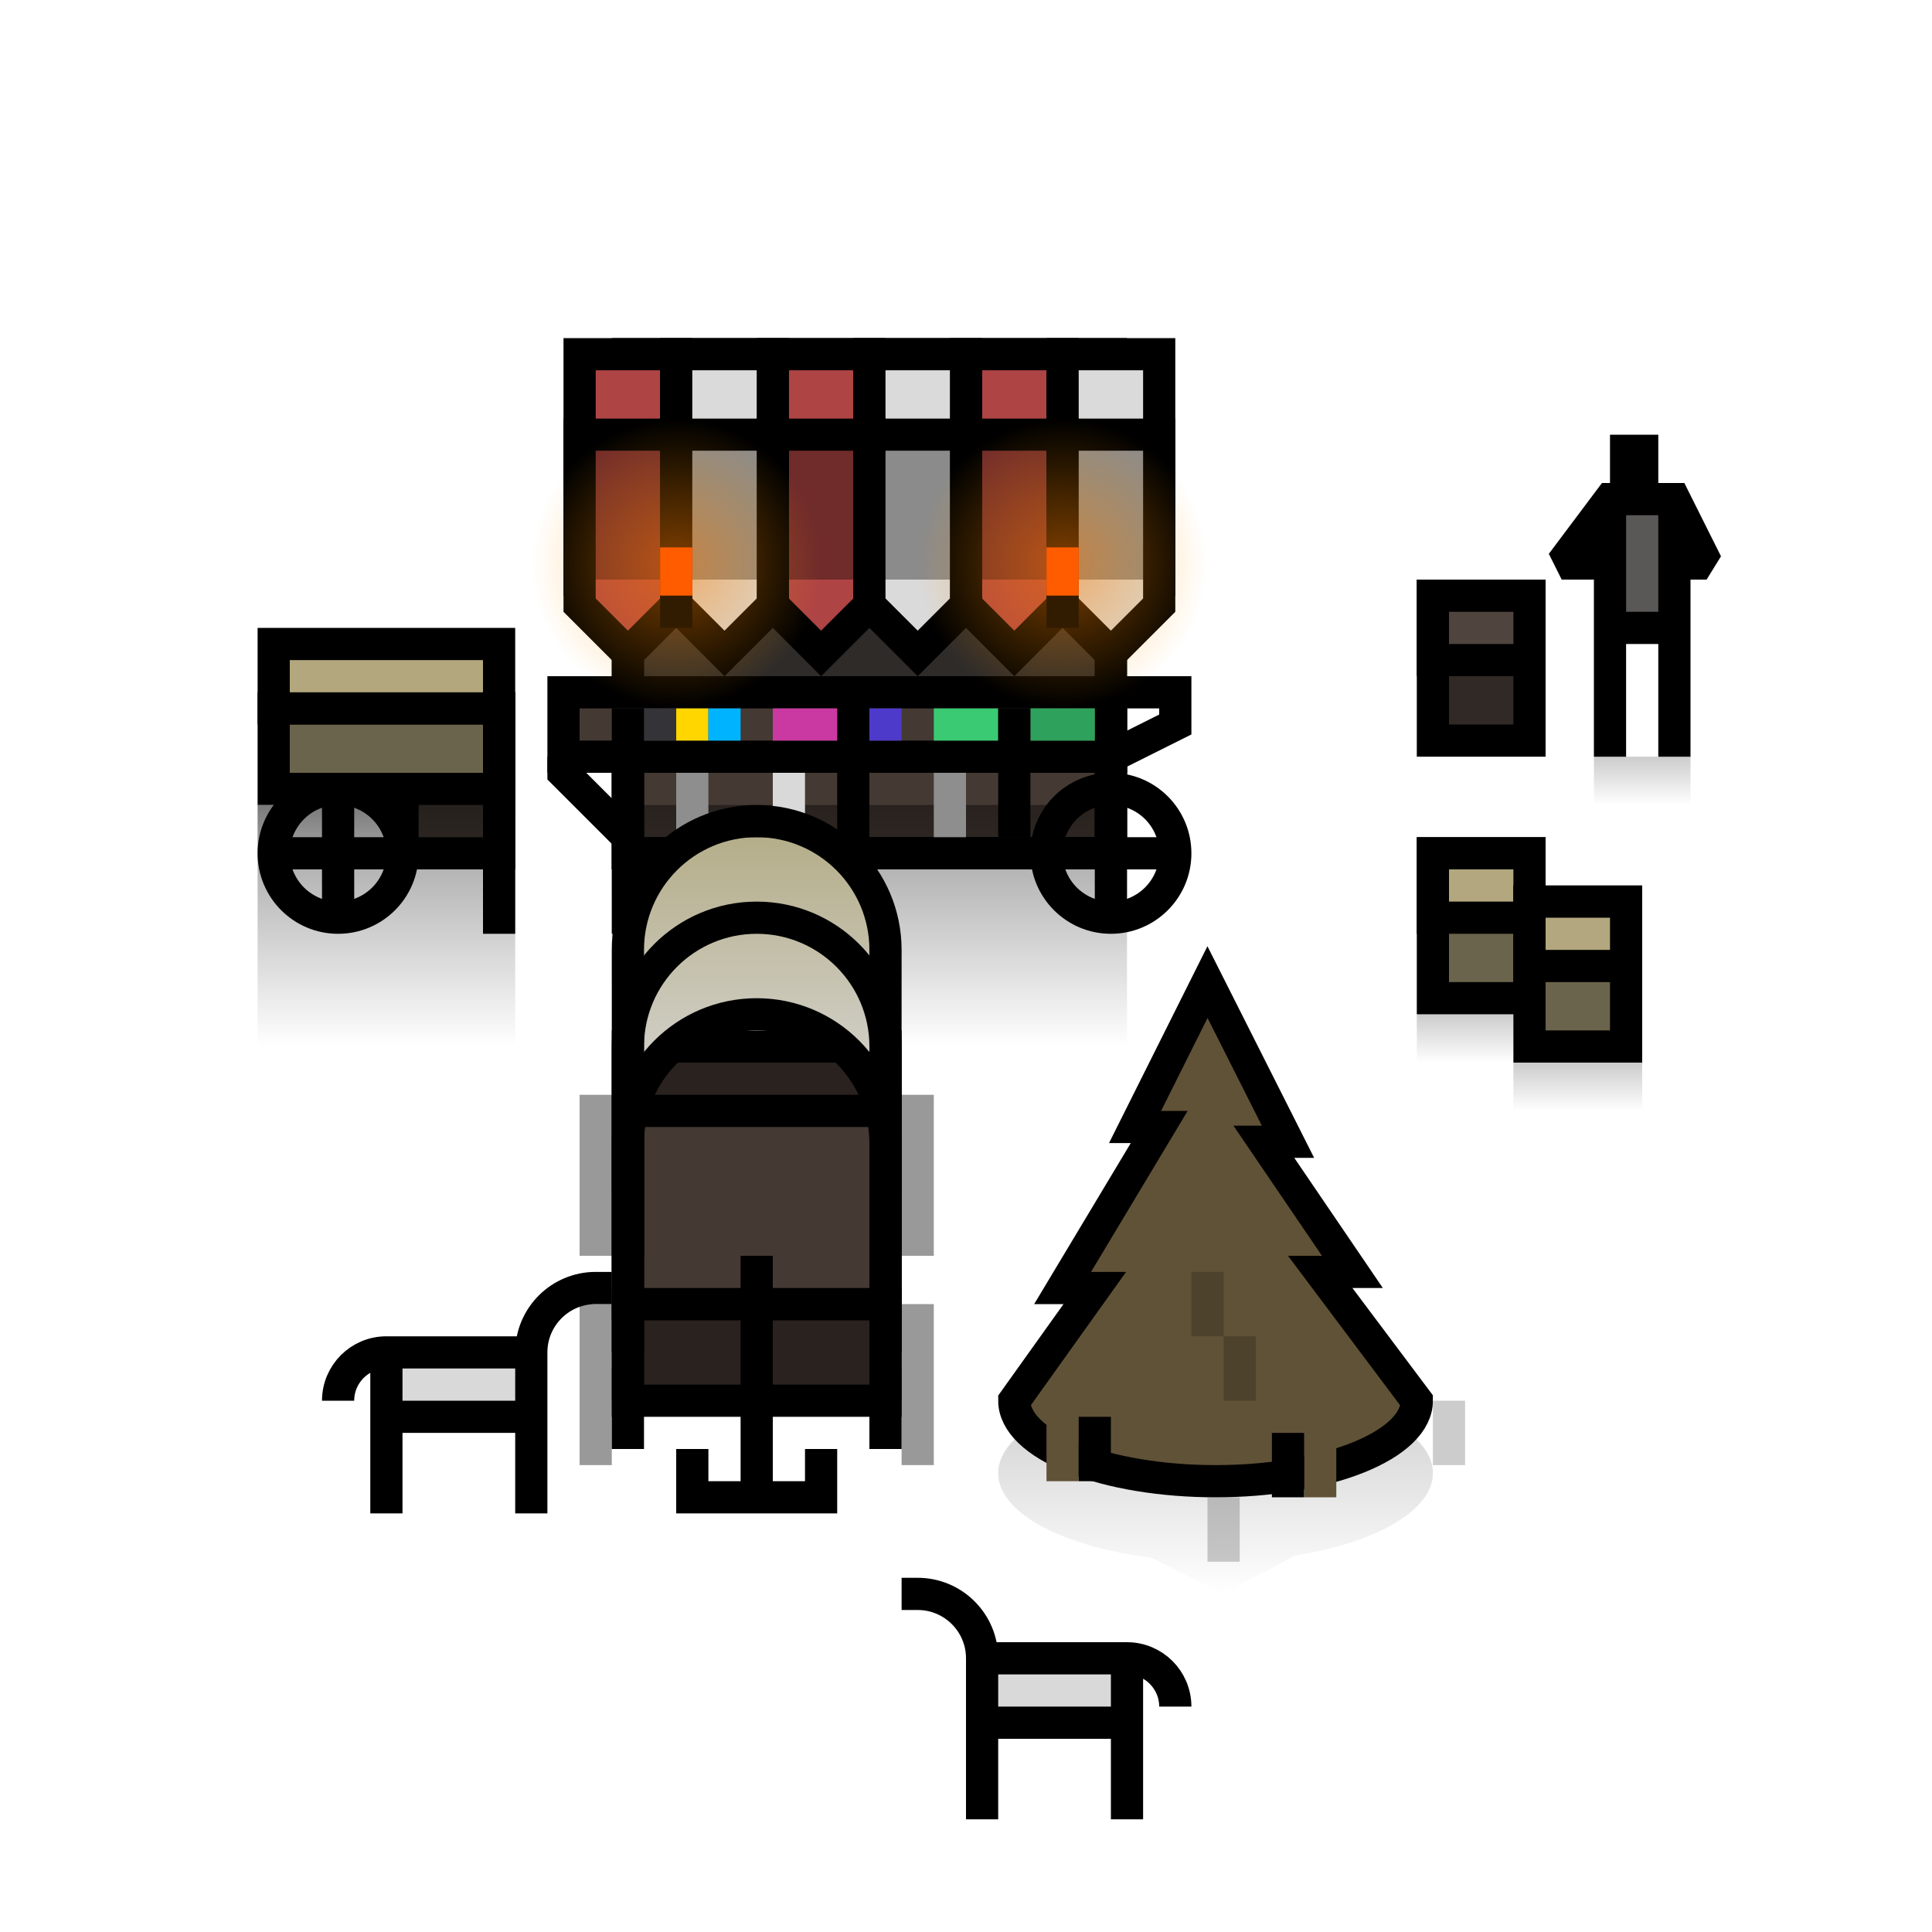 <svg width="120" height="120" viewBox="0 0 120 120" fill="none" xmlns="http://www.w3.org/2000/svg">
<rect x="39" y="22" width="30" height="25" fill="#2E2B29" stroke="black" stroke-width="2"/>
<rect x="52" y="43" width="17" height="10" fill="#725F55"/>
<rect x="52" y="43" width="17" height="10" fill="black" fill-opacity="0.4"/>
<rect x="52" y="43" width="17" height="10" stroke="black" stroke-width="2"/>
<rect x="39" y="43" width="14" height="10" fill="#725F55"/>
<rect x="39" y="43" width="14" height="10" fill="black" fill-opacity="0.4"/>
<rect x="39" y="43" width="14" height="10" stroke="black" stroke-width="2"/>
<rect width="2" height="4" transform="matrix(-1 0 0 1 91 87)" fill="black" fill-opacity="0.2"/>
<rect width="2" height="4" transform="matrix(-1 0 0 1 77 93)" fill="black" fill-opacity="0.2"/>
<path d="M33 88H24V84H33V88Z" fill="#D9D9D9"/>
<path d="M24 94V88M24 88H33M24 88V84M33 88V94M33 88V84M24 84H33M24 84V84C22.343 84 21 85.343 21 87V87M33 84V84C33 81.791 34.791 80 37 80H38" stroke="black" stroke-width="2"/>
<path d="M61 107H70V103H61V107Z" fill="#D9D9D9"/>
<path d="M70 113V107M70 107H61M70 107V103M61 107V113M61 107V103M70 103H61M70 103V103C71.657 103 73 104.343 73 106V106M61 103V103C61 100.791 59.209 99 57 99H56" stroke="black" stroke-width="2"/>
<rect x="89" y="53" width="6" height="9" fill="#B2A77E"/>
<rect x="89" y="53" width="6" height="9" fill="black" fill-opacity="0.4"/>
<rect x="89" y="53" width="6" height="9" stroke="black" stroke-width="2"/>
<rect x="89" y="53" width="6" height="4" fill="#B2A77E" stroke="black" stroke-width="2"/>
<rect x="88" y="63" width="8" height="3" fill="url(#paint0_linear_3728_55209)" fill-opacity="0.2"/>
<rect x="95" y="56" width="6" height="9" fill="#B2A77E"/>
<rect x="95" y="56" width="6" height="9" fill="black" fill-opacity="0.4"/>
<rect x="95" y="56" width="6" height="9" stroke="black" stroke-width="2"/>
<rect x="95" y="56" width="6" height="4" fill="#B2A77E" stroke="black" stroke-width="2"/>
<rect x="94" y="66" width="8" height="3" fill="url(#paint1_linear_3728_55209)" fill-opacity="0.2"/>
<rect x="89" y="37" width="6" height="9" fill="#50443E"/>
<rect x="89" y="37" width="6" height="9" fill="black" fill-opacity="0.4"/>
<rect x="89" y="37" width="6" height="9" stroke="black" stroke-width="2"/>
<rect x="89" y="37" width="6" height="4" fill="#50443E" stroke="black" stroke-width="2"/>
<rect x="39" y="28" width="30" height="25" stroke="black" stroke-width="2"/>
<rect x="35" y="43" width="18" height="4" fill="#725F55"/>
<rect x="35" y="43" width="18" height="4" fill="black" fill-opacity="0.4"/>
<rect x="35" y="43" width="18" height="4" stroke="black" stroke-width="2"/>
<path d="M35 47V48L39 52" stroke="black" stroke-width="2"/>
<rect x="53" y="43" width="16" height="4" fill="#725F55"/>
<rect x="53" y="43" width="16" height="4" fill="black" fill-opacity="0.4"/>
<rect x="53" y="43" width="16" height="4" stroke="black" stroke-width="2"/>
<rect x="38" y="50" width="32" height="15" fill="url(#paint2_linear_3728_55209)" fill-opacity="0.4"/>
<rect x="16" y="50" width="16" height="15" fill="url(#paint3_linear_3728_55209)" fill-opacity="0.4"/>
<rect x="99" y="47" width="6" height="3" fill="url(#paint4_linear_3728_55209)" fill-opacity="0.2"/>
<path d="M104 39H100V35H97L100 31H101V28H102V31H104L106 35H104V39Z" fill="#5A5757"/>
<path d="M100 31V30H99.5L99.2 30.4L100 31ZM101 28V27H100V28H101ZM102 28H103V27H102V28ZM104 31L104.894 30.553L104.618 30H104V31ZM106 35V36L106.894 34.553L106 35ZM97 35L96.2 34.4L97 36V35ZM103 39V47H105V39H103ZM101 47V39H99V47H101ZM104 38H100V40H104V38ZM100 32H101V30H100V32ZM102 31V28H100V31H102ZM101 29H102V27H101V29ZM101 32H102V30H101V32ZM102 32H104V30H102V32ZM101 28V31H103V28H101ZM103.106 31.447L105.106 35.447L106.894 34.553L104.894 30.553L103.106 31.447ZM106 34H104V36H106V34ZM103 31V35H105V31H103ZM103 35V39H105V35H103ZM99.2 30.4L96.2 34.4L97.8 35.6L100.8 31.6L99.2 30.4ZM97 36H100V34H97V36ZM101 39V35H99V39H101ZM101 35V31H99V35H101Z" fill="black"/>
<rect x="42" y="44" width="2" height="2" fill="#FFD600"/>
<rect x="48" y="44" width="4" height="2" fill="#CA39A1"/>
<rect x="54" y="44" width="2" height="2" fill="#4D39CA"/>
<rect x="58" y="44" width="4" height="2" fill="#39CA73"/>
<rect x="64" y="44" width="4" height="2" fill="#39CA73"/>
<rect x="64" y="44" width="4" height="2" fill="black" fill-opacity="0.2"/>
<rect x="40" y="44" width="2" height="2" fill="#343337"/>
<rect x="46" y="44" width="2" height="2" transform="rotate(90 46 44)" fill="#00B3FF"/>
<rect x="58" y="48" width="2" height="4" fill="#8E8E8E"/>
<rect x="48" y="48" width="2" height="4" fill="#D9D9D9"/>
<rect x="42" y="48" width="2" height="4" fill="#8E8E8E"/>
<rect x="62" y="44" width="2" height="8" fill="black"/>
<path d="M69 43H73V45L69 47V49" stroke="black" stroke-width="2"/>
<circle cx="69" cy="53" r="4" stroke="black" stroke-width="2"/>
<rect x="68" y="49" width="2" height="8" fill="black"/>
<rect x="73" y="52" width="2" height="8" transform="rotate(90 73 52)" fill="black"/>
<rect x="38" y="44" width="2" height="14" fill="black"/>
<rect x="25" y="44" width="6" height="9" fill="#50443E"/>
<rect x="25" y="44" width="6" height="9" fill="black" fill-opacity="0.4"/>
<rect x="25" y="44" width="6" height="9" stroke="black" stroke-width="2"/>
<rect x="25" y="44" width="6" height="4" fill="#50443E" stroke="black" stroke-width="2"/>
<rect x="17" y="44" width="14" height="5" fill="#B3A77E"/>
<rect x="17" y="44" width="14" height="5" fill="black" fill-opacity="0.4"/>
<rect x="17" y="44" width="14" height="5" stroke="black" stroke-width="2"/>
<rect x="17" y="40" width="14" height="4" fill="#B3A77E" stroke="black" stroke-width="2"/>
<rect x="16" y="50" width="16" height="4" fill="url(#paint5_linear_3728_55209)" fill-opacity="0.2"/>
<circle cx="21" cy="53" r="4" stroke="black" stroke-width="2"/>
<rect x="20" y="49" width="2" height="8" fill="black"/>
<rect x="25" y="52" width="2" height="8" transform="rotate(90 25 52)" fill="black"/>
<rect x="30" y="48" width="2" height="10" fill="black"/>
<path fill-rule="evenodd" clip-rule="evenodd" d="M62.055 92C62.019 91.835 62 91.668 62 91.5C62 88.462 68.044 86 75.5 86C82.956 86 89 88.462 89 91.5C89 91.668 88.981 91.835 88.945 92H89L88.937 92.034C88.441 94.132 85.05 95.886 80.411 96.625L76 99L71.512 96.756C66.402 96.113 62.588 94.268 62.062 92.031L62 92H62.055Z" fill="url(#paint6_linear_3728_55209)" fill-opacity="0.2"/>
<path d="M80 70.917L75 61L70.5 70H72L66 80H68L63 87C63 87.657 63.323 88.307 63.952 88.913C64.58 89.52 65.5 90.071 66.661 90.535C67.822 91 69.2 91.368 70.716 91.619C72.233 91.871 73.859 92 75.5 92C77.141 92 78.767 91.871 80.284 91.619C81.8 91.368 83.178 91 84.339 90.535C85.5 90.071 86.42 89.52 87.049 88.913C87.677 88.307 88 87.657 88 87L82 79H84L78.5 70.917H80Z" fill="#605237" stroke="black" stroke-width="2"/>
<rect opacity="0.2" width="2" height="4" transform="matrix(-1 0 0 1 78 83)" fill="black"/>
<rect width="2" height="4" transform="matrix(-1 0 0 1 83 89)" fill="#605237"/>
<rect x="65" y="88" width="2" height="4" fill="#605237"/>
<rect x="67" y="88" width="2" height="4" fill="black"/>
<rect x="79" y="89" width="2" height="4" fill="black"/>
<rect opacity="0.2" width="2" height="4" transform="matrix(-1 0 0 1 76 79)" fill="black"/>
<path d="M36 22H42V36.586L39 39.586L36 36.586V22Z" fill="#AF4444" stroke="black" stroke-width="2"/>
<path d="M48 22H54V36.586L51 39.586L48 36.586V22Z" fill="#AF4444" stroke="black" stroke-width="2"/>
<path d="M60 22H66V36.586L63 39.586L60 36.586V22Z" fill="#AF4444" stroke="black" stroke-width="2"/>
<path d="M42 22H48V36.586L45 39.586L42 36.586V22Z" fill="#DADADA" stroke="black" stroke-width="2"/>
<path d="M54 22H60V36.586L57 39.586L54 36.586V22Z" fill="#DADADA" stroke="black" stroke-width="2"/>
<path d="M66 22H72V36.586L69 39.586L66 36.586V22Z" fill="#DADADA" stroke="black" stroke-width="2"/>
<path d="M36 27H42V37.586L39 40.586L36 37.586V27Z" fill="#AF4444" stroke="black" stroke-width="2"/>
<path d="M48 27H54V37.586L51 40.586L48 37.586V27Z" fill="#AF4444" stroke="black" stroke-width="2"/>
<path d="M60 27H66V37.586L63 40.586L60 37.586V27Z" fill="#AF4444" stroke="black" stroke-width="2"/>
<path d="M42 27H48V37.586L45 40.586L42 37.586V27Z" fill="#DADADA" stroke="black" stroke-width="2"/>
<path d="M54 27H60V37.586L57 40.586L54 37.586V27Z" fill="#DADADA" stroke="black" stroke-width="2"/>
<path d="M66 27H72V37.586L69 40.586L66 37.586V27Z" fill="#DADADA" stroke="black" stroke-width="2"/>
<rect x="35" y="28" width="38" height="8" fill="black" fill-opacity="0.36"/>
<path opacity="0.4" d="M37 81V86M37 91V86M37 86H57M57 86V81M57 86V91" stroke="black" stroke-width="2"/>
<path opacity="0.4" d="M37 68V73M37 78V73M37 73H57M57 73V68M57 73V78" stroke="black" stroke-width="2"/>
<path d="M39 65H55V71H39V65Z" fill="#443933"/>
<path d="M39 65H55V71H39V65Z" fill="black" fill-opacity="0.4"/>
<path d="M39 65H55V71H39V65Z" stroke="black" stroke-width="2"/>
<path d="M39 81H55V87H39V81Z" fill="#443933"/>
<path d="M39 81H55V87H39V81Z" fill="black" fill-opacity="0.4"/>
<path d="M39 81H55V87H39V81Z" stroke="black" stroke-width="2"/>
<rect x="39" y="69" width="16" height="12" fill="#443933" stroke="black" stroke-width="2"/>
<path d="M39 57V69L43 64H51L55 70V57L51 52H43L39 57Z" fill="url(#paint7_linear_3728_55209)"/>
<path d="M55 90V71C55 66.582 51.418 63 47 63V63C42.582 63 39 66.582 39 71V90" stroke="black" stroke-width="2"/>
<path d="M55 84V65C55 60.582 51.418 57 47 57V57C42.582 57 39 60.582 39 65V84" stroke="black" stroke-width="2"/>
<path d="M55 78V59C55 54.582 51.418 51 47 51V51C42.582 51 39 54.582 39 59V78" stroke="black" stroke-width="2"/>
<path d="M51 90V93H47M47 93V78M47 93H43V90" stroke="black" stroke-width="2"/>
<circle opacity="0.5" cx="42" cy="35" r="9" fill="url(#paint8_radial_3728_55209)"/>
<rect x="41" y="34" width="2" height="3" fill="#FF5C00"/>
<rect x="41" y="37" width="2" height="2" fill="#321C01"/>
<circle opacity="0.5" cx="66" cy="35" r="9" fill="url(#paint9_radial_3728_55209)"/>
<rect x="65" y="34" width="2" height="3" fill="#FF5C00"/>
<rect x="65" y="37" width="2" height="2" fill="#321C01"/>
<defs>
<linearGradient id="paint0_linear_3728_55209" x1="92" y1="63" x2="92" y2="66" gradientUnits="userSpaceOnUse">
<stop/>
<stop offset="1" stop-opacity="0"/>
</linearGradient>
<linearGradient id="paint1_linear_3728_55209" x1="98" y1="66" x2="98" y2="69" gradientUnits="userSpaceOnUse">
<stop/>
<stop offset="1" stop-opacity="0"/>
</linearGradient>
<linearGradient id="paint2_linear_3728_55209" x1="54" y1="50" x2="54" y2="65" gradientUnits="userSpaceOnUse">
<stop/>
<stop offset="1" stop-opacity="0"/>
</linearGradient>
<linearGradient id="paint3_linear_3728_55209" x1="24" y1="50" x2="24" y2="65" gradientUnits="userSpaceOnUse">
<stop/>
<stop offset="1" stop-opacity="0"/>
</linearGradient>
<linearGradient id="paint4_linear_3728_55209" x1="102" y1="47" x2="102" y2="50" gradientUnits="userSpaceOnUse">
<stop/>
<stop offset="1" stop-opacity="0"/>
</linearGradient>
<linearGradient id="paint5_linear_3728_55209" x1="24" y1="50" x2="24" y2="54" gradientUnits="userSpaceOnUse">
<stop/>
<stop offset="1" stop-opacity="0"/>
</linearGradient>
<linearGradient id="paint6_linear_3728_55209" x1="75.5" y1="86" x2="75.5" y2="99" gradientUnits="userSpaceOnUse">
<stop/>
<stop offset="1" stop-opacity="0"/>
</linearGradient>
<linearGradient id="paint7_linear_3728_55209" x1="47" y1="52" x2="47" y2="70" gradientUnits="userSpaceOnUse">
<stop stop-color="#B5AE8A"/>
<stop offset="1" stop-color="#D9D9D9"/>
</linearGradient>
<radialGradient id="paint8_radial_3728_55209" cx="0" cy="0" r="1" gradientUnits="userSpaceOnUse" gradientTransform="translate(42 35) rotate(90) scale(9)">
<stop stop-color="#FF7A00"/>
<stop offset="1" stop-color="#FF9900" stop-opacity="0"/>
</radialGradient>
<radialGradient id="paint9_radial_3728_55209" cx="0" cy="0" r="1" gradientUnits="userSpaceOnUse" gradientTransform="translate(66 35) rotate(90) scale(9)">
<stop stop-color="#FF7A00"/>
<stop offset="1" stop-color="#FF9900" stop-opacity="0"/>
</radialGradient>
</defs>
</svg>
